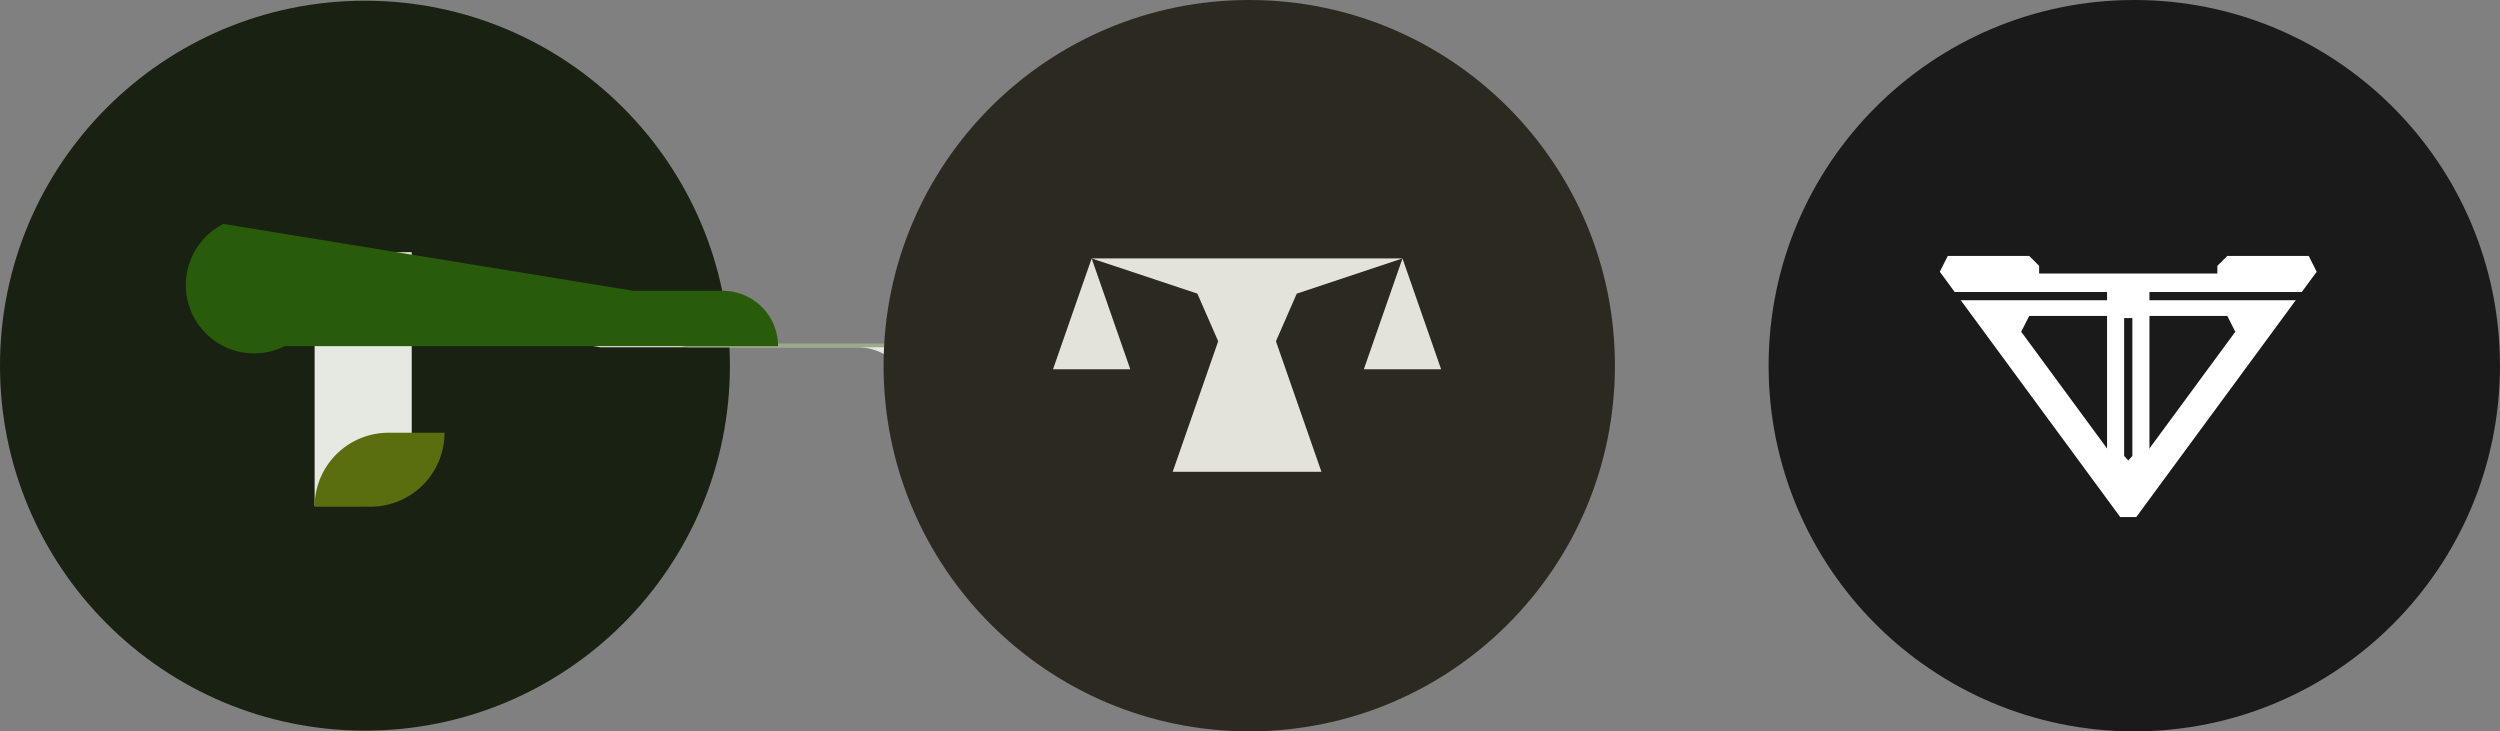 <?xml version="1.0" encoding="UTF-8" standalone="no"?>
<svg
   inkscape:version="1.3 (0e150ed6c4, 2023-07-21)"
   sodipodi:docname="Portfolio_workPreviewElement_Logo_Tt.svg"
   id="svg8"
   version="1.1"
   viewBox="0 0 125.567 36.735"
   height="138.839"
   width="474.583"
   xmlns:inkscape="http://www.inkscape.org/namespaces/inkscape"
   xmlns:sodipodi="http://sodipodi.sourceforge.net/DTD/sodipodi-0.dtd"
   xmlns="http://www.w3.org/2000/svg"
   xmlns:svg="http://www.w3.org/2000/svg"
   xmlns:rdf="http://www.w3.org/1999/02/22-rdf-syntax-ns#"
   xmlns:cc="http://creativecommons.org/ns#"
   xmlns:dc="http://purl.org/dc/elements/1.1/">
  <rect x="0" y="0" width="125.567" height="36.735" fill="#808080" stroke="none"/>
  <defs
     id="defs2">
    <inkscape:path-effect
       hide_knots="false"
       only_selected="false"
       apply_with_radius="true"
       apply_no_radius="true"
       use_knot_distance="true"
       flexible="false"
       chamfer_steps="1"
       radius="0"
       mode="F"
       method="auto"
       unit="px"
       satellites_param="F,0,0,1,0,0,0,1 @ F,0,0,1,0,29.525,0,1 @ F,0,0,1,0,0,0,1 @ F,0,0,1,0,32.741,0,1"
       lpeversion="1"
       is_visible="true"
       id="path-effect1078"
       effect="fillet_chamfer"
       nodesatellites_param="F,0,0,1,0,0,0,1 @ F,0,0,1,0,29.525,0,1 @ F,0,0,1,0,0,0,1 @ F,0,0,1,0,32.741,0,1" />
    <inkscape:path-effect
       hide_knots="false"
       only_selected="false"
       apply_with_radius="true"
       apply_no_radius="true"
       use_knot_distance="true"
       flexible="false"
       chamfer_steps="1"
       radius="0"
       mode="F"
       method="auto"
       unit="px"
       satellites_param="F,0,0,1,0,0,0,1 @ F,0,0,1,0,29.525,0,1 @ F,0,0,1,0,0,0,1 @ F,0,0,1,0,32.741,0,1"
       lpeversion="1"
       is_visible="true"
       id="path-effect1072"
       effect="fillet_chamfer"
       nodesatellites_param="F,0,0,1,0,0,0,1 @ F,0,0,1,0,29.525,0,1 @ F,0,0,1,0,0,0,1 @ F,0,0,1,0,32.741,0,1" />
    <inkscape:path-effect
       effect="fillet_chamfer"
       id="path-effect876"
       is_visible="true"
       lpeversion="1"
       satellites_param="F,0,0,1,0,0,0,1 @ F,0,0,1,0,29.525,0,1 @ F,0,0,1,0,0,0,1 @ F,0,0,1,0,32.741,0,1"
       unit="px"
       method="auto"
       mode="F"
       radius="0"
       chamfer_steps="1"
       flexible="false"
       use_knot_distance="true"
       apply_no_radius="true"
       apply_with_radius="true"
       only_selected="false"
       hide_knots="false"
       nodesatellites_param="F,0,0,1,0,0,0,1 @ F,0,0,1,0,29.525,0,1 @ F,0,0,1,0,0,0,1 @ F,0,0,1,0,32.741,0,1" />
    <inkscape:path-effect
       effect="fillet_chamfer"
       id="path-effect862"
       is_visible="true"
       lpeversion="1"
       satellites_param="F,0,0,1,0,0,0,1 @ F,0,0,1,0,29.525,0,1 @ F,0,0,1,0,0,0,1 @ F,0,0,1,0,32.741,0,1"
       unit="px"
       method="auto"
       mode="F"
       radius="0"
       chamfer_steps="1"
       flexible="false"
       use_knot_distance="true"
       apply_no_radius="true"
       apply_with_radius="true"
       only_selected="false"
       hide_knots="false"
       nodesatellites_param="F,0,0,1,0,0,0,1 @ F,0,0,1,0,29.525,0,1 @ F,0,0,1,0,0,0,1 @ F,0,0,1,0,32.741,0,1" />
    <inkscape:path-effect
       hide_knots="false"
       only_selected="false"
       apply_with_radius="true"
       apply_no_radius="true"
       use_knot_distance="true"
       flexible="false"
       chamfer_steps="1"
       radius="0"
       mode="F"
       method="auto"
       unit="px"
       satellites_param="F,0,0,1,0,0,0,1 @ F,0,0,1,0,29.525,0,1 @ F,0,0,1,0,0,0,1 @ F,0,0,1,0,32.741,0,1"
       lpeversion="1"
       is_visible="true"
       id="path-effect858"
       effect="fillet_chamfer"
       nodesatellites_param="F,0,0,1,0,0,0,1 @ F,0,0,1,0,29.525,0,1 @ F,0,0,1,0,0,0,1 @ F,0,0,1,0,32.741,0,1" />
  </defs>
  <sodipodi:namedview
     inkscape:window-maximized="1"
     inkscape:window-y="-8"
     inkscape:window-x="-8"
     inkscape:window-height="1009"
     inkscape:window-width="1920"
     inkscape:snap-others="true"
     inkscape:snap-smooth-nodes="false"
     inkscape:snap-intersection-paths="true"
     inkscape:object-paths="true"
     inkscape:snap-global="true"
     showborder="false"
     showgrid="false"
     inkscape:document-rotation="0"
     inkscape:current-layer="layer1"
     inkscape:document-units="px"
     inkscape:cy="96.953303"
     inkscape:cx="145.58786"
     inkscape:zoom="1.5832364"
     inkscape:pageshadow="2"
     inkscape:pageopacity="0.0"
     borderopacity="1.0"
     bordercolor="#666666"
     pagecolor="#ffffff"
     id="base"
     inkscape:showpageshadow="0"
     inkscape:pagecheckerboard="0"
     inkscape:deskcolor="#d1d1d1" />
  <g
     id="layer1"
     inkscape:groupmode="layer"
     inkscape:label="Слой 1"
     transform="translate(-7.542,-21.422)">
    <g
       id="g1"
       style="stroke-width:1;stroke-dasharray:none">
      <circle
         transform="rotate(-90)"
         r="18.331"
         cy="25.872"
         cx="-39.789"
         id="path939"
         style="fill:#192112;fill-opacity:1;stroke:none;stroke-width:1;stroke-dasharray:none"
         inkscape:export-xdpi="300"
         inkscape:export-ydpi="300" />
      <g
         transform="matrix(0.094,0,0,0.094,-1.818,29.311)"
         id="g955"
         inkscape:export-xdpi="300"
         inkscape:export-ydpi="300"
         style="stroke-width:10.605;stroke-dasharray:none">
        <path
           d="m 210.22,50.822 h 137.287 a 29.525,29.525 45 0 1 29.525,29.525 V 99.811 H 242.96 A 32.741,32.741 45 0 1 210.22,67.071 Z"
           style="opacity:1;fill:#e5e9e2;fill-opacity:1;stroke:none;stroke-width:10.605;stroke-dasharray:none"
           id="path1070"
           width="166.812"
           height="48.989"
           x="210.22"
           y="50.822"
           inkscape:path-effect="#path-effect1072"
           sodipodi:type="rect" />
        <path
           d="M 50.822,-319.567 H 156.951 a 29.525,29.525 45 0 1 29.525,29.525 v 22.358 H 83.563 a 32.741,32.741 45 0 1 -32.741,-32.741 z"
           style="opacity:1;fill:#e5e9e2;fill-opacity:1;stroke:none;stroke-width:10.605;stroke-dasharray:none"
           id="path1076"
           width="135.654"
           height="51.883"
           x="50.822"
           y="-319.567"
           inkscape:path-effect="#path-effect1078"
           sodipodi:type="rect"
           transform="rotate(90)" />
        <path
           transform="rotate(90)"
           sodipodi:type="rect"
           inkscape:path-effect="#path-effect876"
           y="-319.567"
           x="50.822"
           height="51.883"
           width="86.275"
           id="path874"
           style="opacity:1;fill:#cbd7c1;fill-opacity:1;stroke:none;stroke-width:10.605;stroke-dasharray:none"
           d="m 50.822,-319.567 h 56.75 a 29.525,29.525 45 0 1 29.525,29.525 v 22.358 H 83.563 a 32.741,32.741 45 0 1 -32.741,-32.741 z" />
        <path
           sodipodi:type="rect"
           inkscape:path-effect="#path-effect862"
           y="50.822"
           x="233.772"
           height="48.989"
           width="143.259"
           id="path860"
           style="opacity:1;fill:#97ad85;fill-opacity:1;stroke:none;stroke-width:10.605;stroke-dasharray:none"
           d="m 233.772,50.822 h 113.734 a 29.525,29.525 45 0 1 29.525,29.525 V 99.811 H 266.513 A 32.741,32.741 45 0 1 233.772,67.071 Z" />
        <path
           id="path882"
           style="opacity:1;fill:#5a6e10;fill-opacity:1;stroke:none;stroke-width:10.605;stroke-dasharray:none"
           d="m 307.08,147.298 a 39.506,39.506 0 0 0 -39.403,39.506 h 29.917 a 39.506,39.506 0 0 0 39.506,-39.506 h -29.917 a 39.506,39.506 0 0 0 -0.103,0 z" />
        <path
           style="opacity:1;fill:#295c0a;fill-opacity:1;stroke:none;stroke-width:10.605;stroke-dasharray:none"
           id="rect856"
           width="77.28"
           height="29.557"
           x="219.008"
           y="35.734"
           inkscape:path-effect="#path-effect858"
           d="m 219.008,35.734 h 47.755 a 29.525,29.525 45 0 1 29.525,29.525 v 0.032 H 251.748 A 31.189,31.189 42.075 0 1 219.008,35.734 Z"
           sodipodi:type="rect" />
      </g>
    </g>
    <g
       id="g2"
       style="stroke-width:1;stroke-dasharray:none"
       transform="translate(-1.247)">
      <circle
         r="18.367"
         cy="39.789"
         cx="71.535"
         id="path889"
         style="fill:#2c2920;fill-opacity:1;stroke:none;stroke-width:1;stroke-dasharray:none"
         inkscape:export-xdpi="300"
         inkscape:export-ydpi="300" />
      <g
         id="g975"
         inkscape:export-xdpi="300"
         inkscape:export-ydpi="300"
         transform="matrix(0.157,0,0,0.157,-17.026,17.67)"
         style="stroke-width:6.362;stroke-dasharray:none">
        <path
           sodipodi:nodetypes="ccccc"
           d="m 513.663,142.035 h 12.362 l -12.362,-35.464 -12.362,35.464 z"
           style="fill:#e3e2db;fill-opacity:1;stroke:none;stroke-width:6.362;stroke-dasharray:none"
           id="path932" />
        <path
           id="path910"
           style="fill:#e3e2db;fill-opacity:1;stroke:none;stroke-width:6.362;stroke-dasharray:none"
           d="m 613.104,142.035 h 12.362 l -12.362,-35.464 -12.362,35.464 z"
           sodipodi:nodetypes="ccccc" />
        <path
           id="path894"
           style="fill:#e3e2db;fill-opacity:1;stroke:none;stroke-width:6.362;stroke-dasharray:none"
           d="m 513.663,106.572 33.822,11.267 6.661,15.235 -14.56,41.771 h 23.798 23.798 l -14.56,-41.771 6.661,-15.234 33.822,-11.267 h -49.72 z" />
      </g>
    </g>
    <circle
       r="18.367"
       cy="39.789"
       cx="114.741"
       id="path1025"
       style="fill:#1a1a1a;fill-opacity:1;stroke:none;stroke-width:1;stroke-miterlimit:4;stroke-dasharray:none"
       inkscape:export-xdpi="300"
       inkscape:export-ydpi="300" />
    <g
       transform="matrix(0.13,0,0,0.13,-36.149,22.557)"
       id="g1041"
       inkscape:export-xdpi="300"
       inkscape:export-ydpi="300"
       style="stroke-width:7.678;stroke-dasharray:none">
      <g
         id="g1023"
         transform="matrix(0.257,0,0,0.257,1045.526,-8.417)"
         style="stroke-width:29.87;stroke-dasharray:none">
        <path
           id="path997"
           style="opacity:1;fill:#ffffff;fill-opacity:1;stroke:#ffffff;stroke-width:29.87;stroke-linecap:square;stroke-linejoin:bevel;stroke-dasharray:none;stroke-opacity:1"
           d="M 167.77,398.447 439.037,767.293 710.317,398.447 H 587.95 v 26.479 H 290.138 v -26.479 z" />
        <path
           sodipodi:nodetypes="cccc"
           d="M 290.137,488.656 H 587.949 L 439.043,691.116 Z"
           style="opacity:1;fill:#1a1a1a;fill-opacity:1;stroke:#1a1a1a;stroke-width:29.87;stroke-linecap:square;stroke-linejoin:bevel;stroke-dasharray:none;stroke-opacity:1"
           id="rect994" />
        <rect
           y="475.869"
           x="407.179"
           height="233.902"
           width="63.727"
           id="rect999"
           style="opacity:1;fill:#ffffff;fill-opacity:1;stroke:none;stroke-width:29.87;stroke-dasharray:none" />
        <path
           id="rect1007"
           style="opacity:1;fill:#1a1a1a;stroke-width:29.87"
           d="m 432.871,475.869 v 208.401 l 6.239,6.754 6.105,-6.754 V 475.869 Z"
           sodipodi:nodetypes="cccccc" />
        <rect
           transform="scale(-1,1)"
           style="opacity:1;fill:#1a1a1a;fill-opacity:1;stroke:none;stroke-width:29.87;stroke-dasharray:none"
           id="rect1005"
           width="593.918"
           height="12.344"
           x="-736.002"
           y="437.801" />
        <path
           d="m 407.179,413.389 h 63.727 v 63.574 h -63.727 z"
           style="opacity:1;fill:#ffffff;fill-opacity:1;stroke:none;stroke-width:29.87;stroke-miterlimit:4;stroke-dasharray:none"
           id="rect1011" />
      </g>
    </g>
  </g>
</svg>
